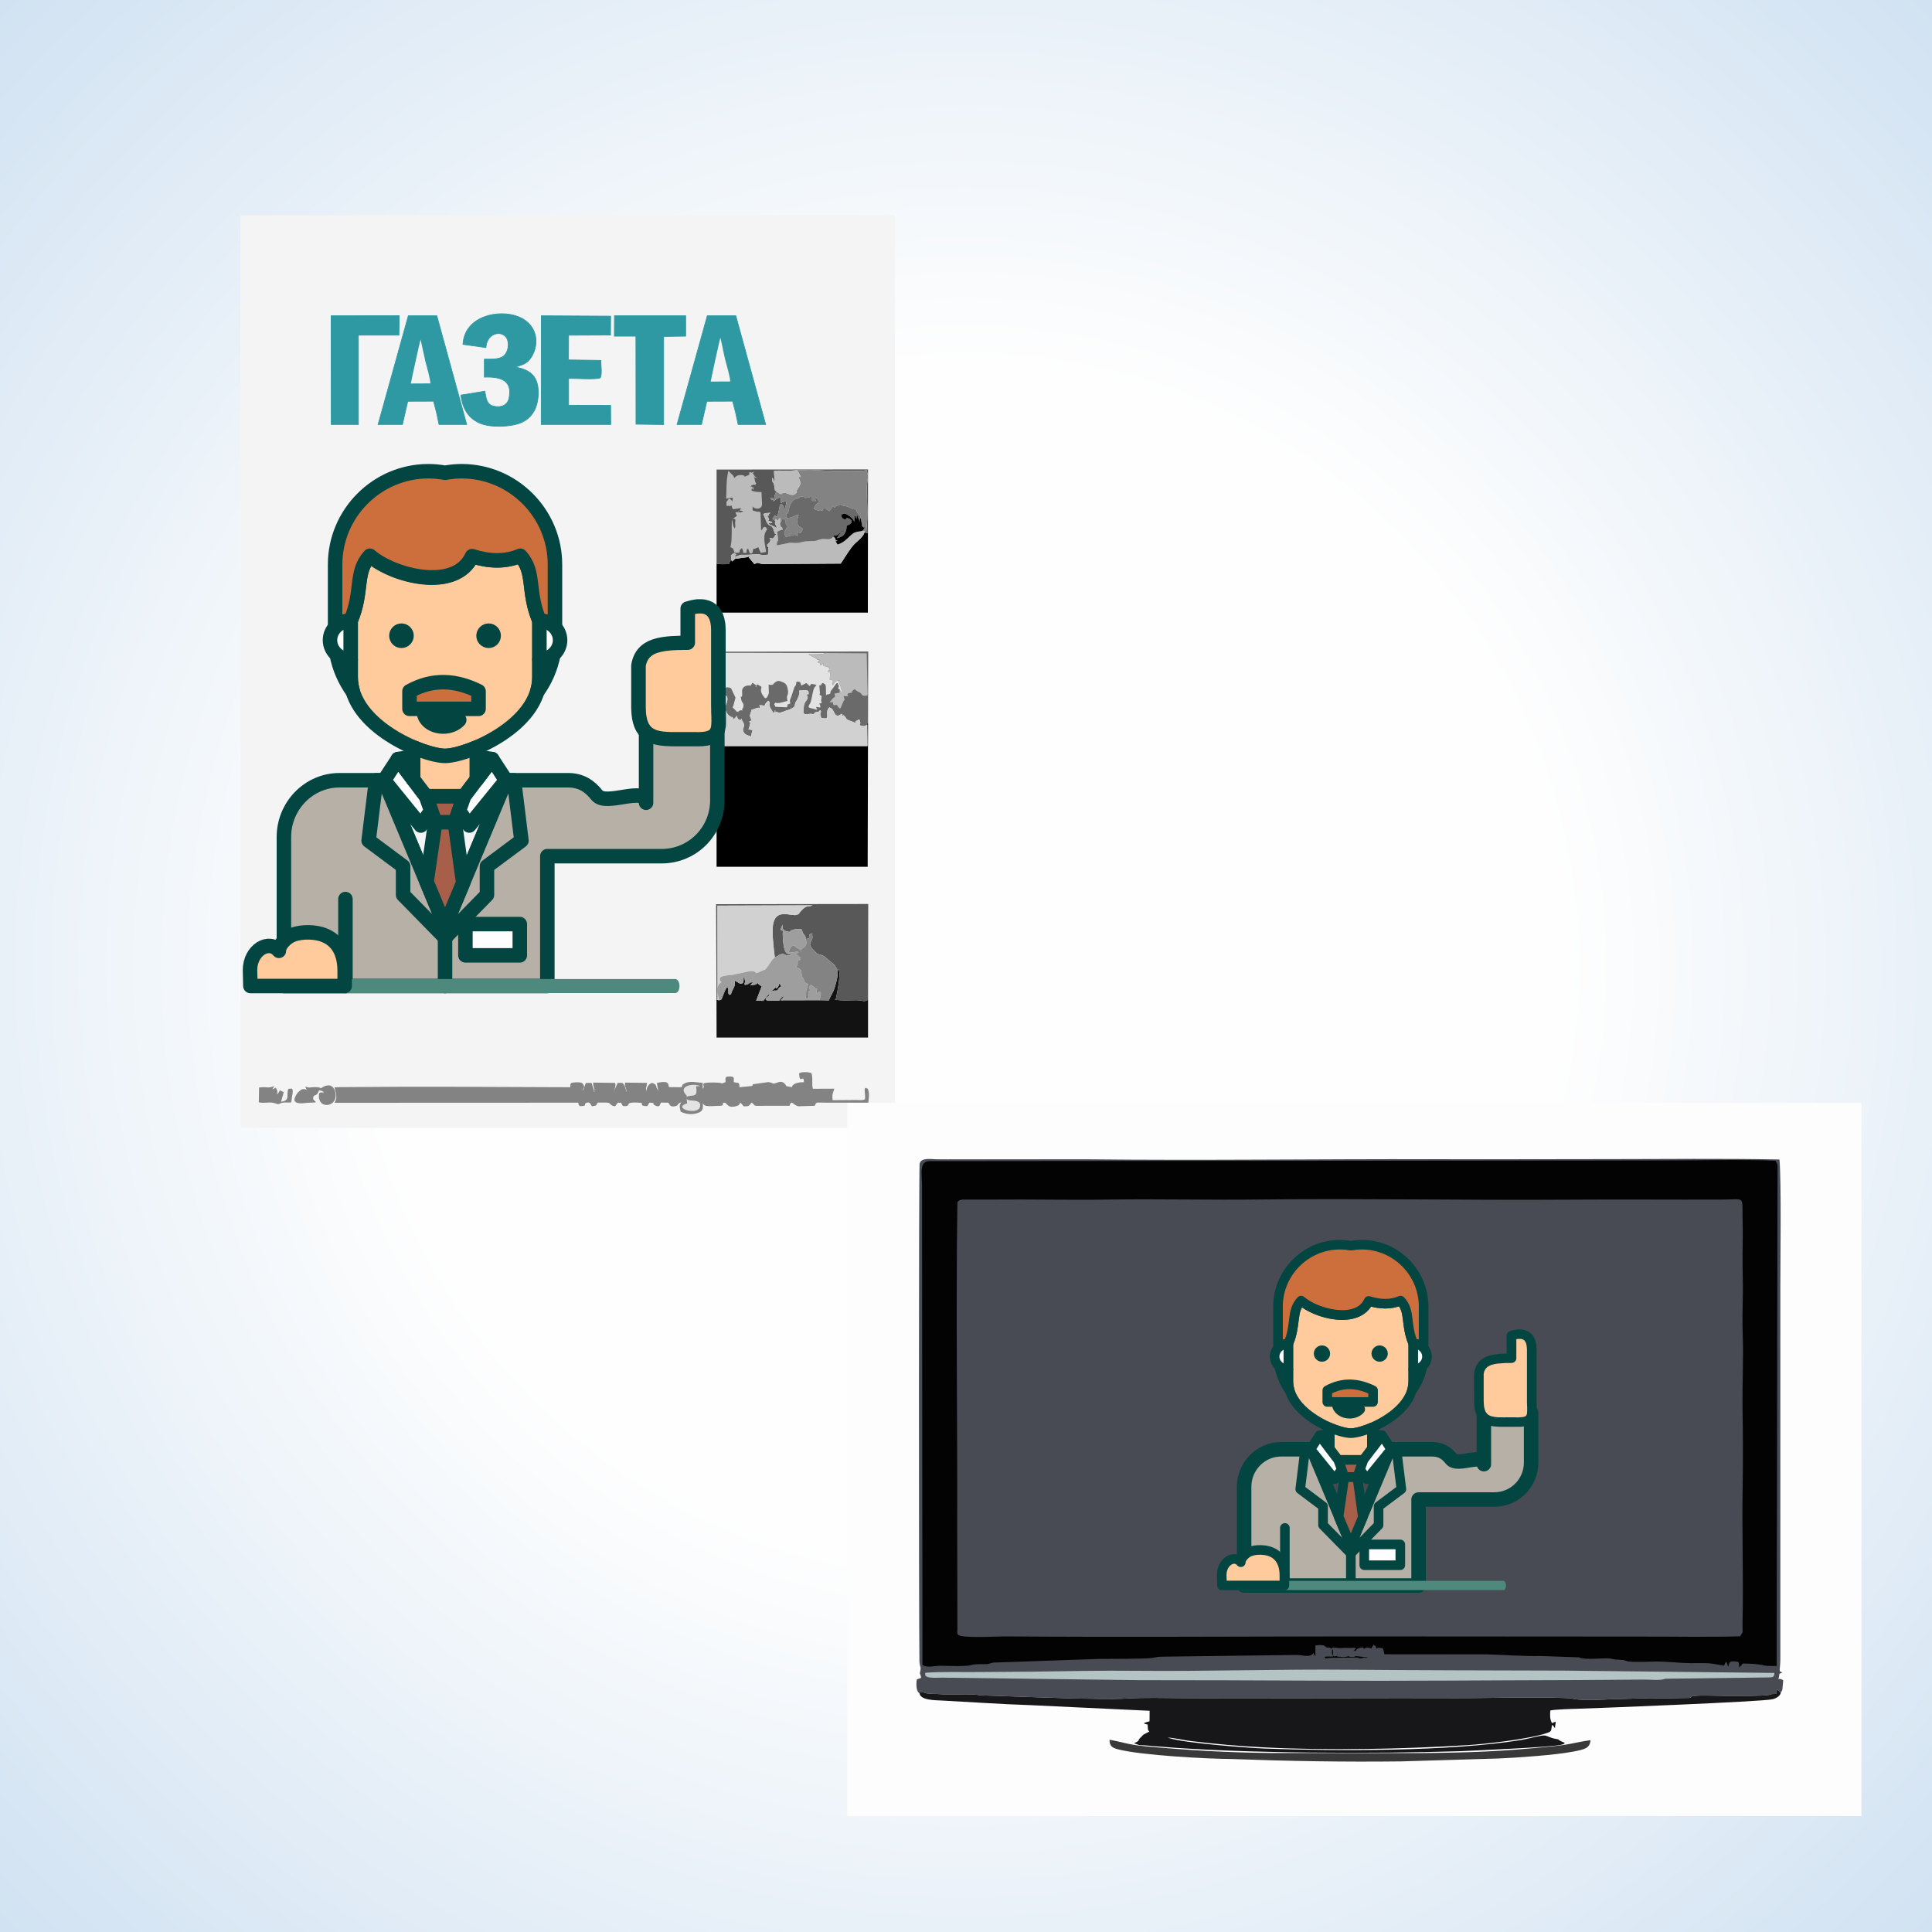 <?xml version="1.0" encoding="UTF-8"?>
<!DOCTYPE svg PUBLIC "-//W3C//DTD SVG 1.0//EN" "http://www.w3.org/TR/2001/REC-SVG-20010904/DTD/svg10.dtd">
<!-- Creator: CorelDRAW X7 -->
<svg xmlns="http://www.w3.org/2000/svg" xml:space="preserve" width="200mm" height="200mm" version="1.0" style="shape-rendering:geometricPrecision; text-rendering:geometricPrecision; image-rendering:optimizeQuality; fill-rule:evenodd; clip-rule:evenodd"
viewBox="0 0 20000 20000"
 xmlns:xlink="http://www.w3.org/1999/xlink">
 <rect x="0" y="0" width="20000" height="20000" fill="#333333" stroke="none"/>
 <defs>
  <style type="text/css">
   <![CDATA[
    .str0 {stroke:#2E99A3;stroke-width:7.62}
    .str1 {stroke:#024541;stroke-width:150;stroke-linecap:round;stroke-linejoin:round}
    .str4 {stroke:#024541;stroke-width:118.73;stroke-linecap:round;stroke-linejoin:round}
    .str3 {stroke:#024541;stroke-width:150;stroke-linecap:round;stroke-linejoin:round}
    .str2 {stroke:#024541;stroke-width:150;stroke-linecap:round;stroke-linejoin:round}
    .str7 {stroke:#024541;stroke-width:78.6;stroke-linecap:round;stroke-linejoin:round}
    .str6 {stroke:#024541;stroke-width:99.3;stroke-linecap:round;stroke-linejoin:round}
    .str5 {stroke:#024541;stroke-width:99.3;stroke-linecap:round;stroke-linejoin:round}
    .fil16 {fill:none}
    .fil15 {fill:#FEFEFE}
    .fil13 {fill:#A75F4A}
    .fil18 {fill:#CC6F3C}
    .fil12 {fill:#B7B0A7}
    .fil19 {fill:#024541}
    .fil2 {fill:black}
    .fil20 {fill:#00315E}
    .fil24 {fill:#040303}
    .fil5 {fill:#121212}
    .fil25 {fill:#171619}
    .fil6 {fill:#2E99A3}
    .fil27 {fill:#393939}
    .fil23 {fill:#484B54}
    .fil7 {fill:#585858}
    .fil4 {fill:#6A6A6A}
    .fil3 {fill:#838383}
    .fil10 {fill:#9E9E9E}
    .fil26 {fill:#B4C3C3}
    .fil11 {fill:#BBBBBB}
    .fil8 {fill:#D1D1D1}
    .fil9 {fill:#E3E3E3}
    .fil1 {fill:#F4F4F4}
    .fil22 {fill:#FDFDFD}
    .fil17 {fill:#FFCA9C}
    .fil21 {fill:#4D897C;fill-rule:nonzero}
    .fil14 {fill:#024541;fill-rule:nonzero}
    .fil0 {fill:url(#id0)}
   ]]>
  </style>
  <radialGradient id="id0" gradientUnits="userSpaceOnUse" gradientTransform="matrix(1.414 -0 -0 1.414 -4142 -4142)" cx="10000" cy="10000" r="10000" fx="10000" fy="10000">
   <stop offset="0" style="stop-opacity:1; stop-color:#FEFEFE"/>
   <stop offset="0.439" style="stop-opacity:1; stop-color:#FEFEFE"/>
   <stop offset="1" style="stop-opacity:1; stop-color:#D1E2F2"/>
  </radialGradient>
 </defs>
 <g id="Layer_x0020_1">
  <path class="fil0" d="M0 0l20000 0 0 20000 -20000 0 0 -20000z"/>
  <path class="fil1" d="M2490 11676l6774 0 0 -9449 -6774 0 0 9449z"/>
  <path class="fil2" d="M7425 7723l-7 -2 0 1252 1564 0 4 -1483c-15,0 -13,-4 -8,11l2 222 -1555 0z"/>
  <path class="fil3" d="M8273 11110c2,129 48,-2 49,93 -55,-2 -122,15 -123,51l-58 -10c-44,-83 -98,-25 -136,-27 -1,0 -28,-15 -54,-15l-156 22c-1,2 -2,4 -3,6 -1,2 -4,10 -5,12l-132 13c-2,-61 -9,-38 -59,-53 0,-45 9,-58 -42,-58 -53,0 -43,13 -43,58 -43,12 -19,17 -45,10 -14,-4 -51,-6 -82,-6 -171,-1 -68,28 -110,64l1 -60c-56,-3 -134,-24 -187,5 -43,24 -9,2 -34,40l-127 -1c-16,-24 15,-74 -127,-44l9 57c0,1 2,3 2,3 0,1 1,3 1,4 5,14 -12,27 5,13 -40,-33 -1,-57 -68,-77 -42,15 -58,57 -59,93l-3 -31c1,-25 11,-32 11,-62l-228 -3c-2,62 -2,26 10,60 12,31 -16,15 7,36 -6,-20 -12,-40 -21,-59 -21,-43 -16,-33 -72,-34 -12,28 -31,64 -34,93 1,-1 1,-4 1,-3 0,1 0,-4 1,-4l0 -8c3,-27 14,-44 6,-78l-228 -3c0,36 7,40 14,69 4,18 -21,15 2,27l-33 -93 -59 1c-8,25 -23,67 -34,84l7 -27c0,-1 26,-12 -7,-53 -14,-13 -58,-12 -78,-10 -52,3 -47,10 -49,50 -790,-3 -1581,-9 -2371,-1l-70 2 17 64c6,60 4,49 -15,96l2523 -1c9,49 1,15 17,36 96,-4 20,-19 72,-36 28,-9 33,9 44,26 1,1 5,9 7,11 71,-9 34,-12 63,-38 25,1 84,-2 102,1 34,6 23,33 76,37l20 -27c15,-13 -13,-9 39,-10 20,20 6,40 50,35 61,-6 -24,-46 145,-35 61,8 -24,31 76,36 23,-23 7,-15 26,-37 87,8 4,5 63,32 47,21 44,-15 55,-32l77 1c13,21 20,47 67,37 48,-10 12,-20 68,-42 -26,32 -18,53 -8,97 43,24 103,34 158,20 68,-17 79,-40 70,-115 9,57 96,35 178,35 59,0 8,-34 50,-32 24,2 28,62 119,36 36,-11 27,-12 43,-37 13,12 22,25 34,38 69,4 54,-12 84,-38 54,40 -18,33 169,33l221 0c26,-69 32,-7 94,5l168 -5c19,-44 12,-32 127,-32l428 0c2,-29 13,-90 2,-121 -11,-32 2,-18 -32,-33 -11,19 -6,-1 -8,23 -1,7 1,18 2,29 2,23 4,45 1,68 -19,8 -49,9 -77,6l-258 2c-2,-19 -3,-40 -1,-60l19 -59 -222 1c-15,-50 3,-112 -15,-162 -28,-12 -102,-16 -127,1z"/>
  <path class="fil4" d="M7418 7721l7 2 2 -475 41 -37c62,-37 75,20 51,72 -25,52 -4,97 29,125 40,34 25,-8 48,39l26 -29c1,-1 6,-6 8,-8 5,30 2,22 20,41 32,-1 22,6 22,-16 12,34 31,48 30,72 -1,37 -21,33 -4,71 13,31 52,36 81,47 -4,-22 -5,1 0,-25 0,-1 9,-32 12,-42l-43 -8c7,-15 13,-36 16,-52 3,-15 9,-16 -14,-30 1,0 3,0 4,1 0,3 7,-1 7,-1 22,-18 1,31 17,-25 -2,-2 -6,-5 -8,-6l-8 -30c6,-24 9,-24 20,-61 2,-1 5,-3 6,-1 1,3 52,-22 66,-18 1,0 4,1 5,2 1,0 4,1 6,2 2,-14 -1,-19 -1,-20 -2,-11 -6,-10 -6,-10 28,-2 27,2 57,4 7,-27 23,-34 36,-51 37,19 -3,47 33,89l22 37c21,-10 16,-18 16,-18 22,-5 -19,-9 3,4l40 12c1,1 4,2 5,2l60 -20c2,-1 7,-5 8,-6l29 -6c82,-39 51,-33 67,-73 12,-32 12,-12 25,-48 12,-34 21,-41 15,-80 53,4 98,-18 97,27 0,16 12,8 -20,15 1,3 10,28 10,28 2,20 -13,31 -22,46l-5 10c-1,1 -2,4 -3,5 -1,2 -2,4 -2,6 -12,26 -7,39 -9,63l-4 34c17,12 11,14 32,13l46 -5c14,2 17,2 32,6 1,-1 1,-7 2,-5 0,0 -5,-11 19,-18 32,-9 17,8 43,-21 23,29 -4,9 3,49 0,3 1,5 1,8l8 23c101,24 40,-32 69,-89 9,-18 2,-9 15,-18 51,13 43,75 79,84 31,7 7,2 24,-5l19 -10c2,-1 4,-3 7,-4 8,35 11,10 19,17 49,41 -11,28 96,67 3,1 5,2 8,3 4,1 17,7 19,8 -3,-29 -3,-14 15,-25l23 -12c17,39 11,32 5,61 38,10 46,15 78,-7 -5,-15 -7,-11 8,-11l2 -746 -1574 2 4 975z"/>
  <path class="fil2" d="M7572 5798c-27,15 -3,-5 -18,19 -3,6 -1,9 -9,23 -42,0 -97,4 -127,-7l0 509 1566 0 1 -824 -20 2 -14 -23c2,42 -59,92 -99,128 -50,45 -142,204 -149,209l-811 5c-17,-2 -17,-4 -27,-7 -42,-11 -19,-2 -57,6l-65 -78c21,2 24,2 43,1l-174 23c-25,15 -5,12 -22,19 -23,8 -7,23 -18,-5z"/>
  <path class="fil5" d="M8485 10354l-406 1c9,-10 12,-10 21,-21 15,-19 5,-1 15,-24 -25,16 -37,26 -48,49 -49,-4 -193,18 -120,-41 29,-24 6,-7 13,-20 30,-56 72,-43 72,-43 34,-4 9,-20 55,-45l-17 -30c-10,18 -7,23 -15,34 -29,40 -17,8 -20,9 -10,2 5,-6 -10,3 0,0 -12,9 -13,11 -11,9 -13,11 -23,21 -15,16 -30,32 -43,48l-45 55c-38,0 -35,-6 -73,-2 1,-2 2,-5 3,-8l54 -140 -26 -18c-1,-1 -3,-2 -4,-3l-14 -16c-1,2 -8,12 -13,15l-13 5c-1,1 -45,4 -48,4 2,-2 4,-5 6,-6 2,-2 4,-5 6,-7l20 -16c-53,2 -25,1 -52,16 -6,2 7,4 -22,8 -25,4 -7,9 -15,-3 -18,-8 5,4 2,-35 -1,-14 -5,-31 -14,-44 -4,45 11,70 -35,73l-57 -33c2,53 3,48 -17,87 -35,70 -6,45 -41,61 -14,-31 -7,-7 -8,-35l-1 -36c-29,-11 -11,-13 -28,15 -5,9 -15,33 -19,43 -30,78 -18,57 -47,69l-17 -3 -11 -3 1 392 1568 0 0 -391c-46,24 -49,9 -95,5 -35,-4 -185,8 -256,-8 28,7 10,15 22,-26 8,-30 42,-216 31,-259 -13,-49 -6,-35 -17,-16 5,65 -14,120 -29,173 -14,52 -48,95 -61,137l-96 -2z"/>
  <path class="fil6 str0" d="M3914 4394l252 0 55 -240 267 -1 31 118c9,41 17,84 26,123l286 0 -309 -1125 -295 0 -313 1125z"/>
  <path class="fil7" d="M7417 10349l11 3 -1 -977 986 -3c-57,24 -58,-12 -127,65 -26,29 1,16 -37,33 -53,20 -207,-68 -243,84 -20,84 4,273 15,359l40 -25c67,-35 54,18 130,-2 -35,-19 -56,6 -76,-84 -7,-31 -16,-128 -10,-166l-24 -9c6,-22 12,-41 20,-56 -7,51 13,69 71,76 45,-20 -33,25 10,-9 38,-29 114,-18 115,-18 15,23 1,17 20,47 16,25 22,15 24,53 7,-2 23,0 34,-8 2,-33 0,-43 34,-51 -5,52 17,19 -15,89 -17,39 -10,44 51,110 15,16 24,15 47,23 45,13 49,22 83,54 8,7 13,11 19,15l36 29c30,34 24,33 41,65 11,-19 4,-33 17,16 11,43 -23,229 -31,259 -12,41 6,33 -22,26 71,16 221,4 256,8 46,4 49,19 95,-5l2 -992 -1575 2 4 989z"/>
  <path class="fil7" d="M7418 5833c30,11 85,7 127,7 8,-14 6,-17 9,-23 15,-24 -9,-4 18,-19l-5 -51c49,-23 -4,-29 54,-11l-18 29c122,-35 -5,-16 162,-23 30,-2 64,-7 92,-3 52,7 -7,13 93,3 3,-12 4,-20 5,-44 1,-73 -3,-2 -15,-59 17,-11 40,-38 35,-55l-11 -17c36,5 28,14 44,0l27 -38c-24,-19 -5,21 -27,-45l-5 -14c-23,-46 -49,-8 -77,-91l-25 -57c28,-16 36,-9 77,-13 -30,16 -19,18 -21,24 -3,15 24,-3 -13,6l18 40c0,0 -3,1 -4,2l-9 4c2,2 5,1 6,4l41 18c-9,4 -7,7 -19,9 -31,5 -7,-13 -22,3 18,17 11,10 34,20 10,5 15,6 23,11l33 17c-6,-12 -24,-51 -24,-53 0,-1 10,-15 6,-20l-25 -19c-1,-3 -4,-1 -7,-1l26 -40c25,17 -12,15 27,13l19 -83c8,-44 1,-34 20,-46 36,18 12,25 29,62 58,-131 -8,-79 -37,-73 4,-24 7,-35 -3,-57 -39,5 -59,39 -62,35 -2,-2 -6,4 -9,5 5,-52 -12,19 -27,-33 18,-9 -13,-12 38,7 -2,-43 11,-42 20,-80 -17,-11 -11,14 -21,-54 -8,-60 -26,-14 -19,-87 18,31 14,43 15,45 1,-2 2,-4 3,-6l5 -13c3,-22 -9,-43 -5,-97 75,-3 162,7 235,-6 68,5 107,-6 177,0 84,7 513,20 545,0 27,93 5,91 3,172 -3,179 16,247 -6,469l-3 13 20 -2 1 -659 -1568 2 0 972z"/>
  <path class="fil6 str0" d="M5603 4394l719 0 -1 -197 -435 -2 0 -277c70,-4 287,15 329,-8 18,-38 6,-129 4,-179l-334 -5 1 -256 434 -2 1 -195 -717 -4 -1 1125z"/>
  <path class="fil6 str0" d="M4793 3565l237 33c13,-173 192,-181 224,-79 22,68 -7,141 -42,168 -48,36 -128,30 -198,31l0 186c167,-6 296,31 255,221 -14,65 -79,100 -159,80 -70,-17 -77,-74 -91,-155l-248 40c18,151 86,243 197,291 112,48 318,39 425,-5 114,-48 179,-155 179,-312 1,-166 -83,-237 -235,-263 28,-17 98,-20 146,-80 102,-128 101,-354 -116,-442 -204,-82 -560,-7 -574,286z"/>
  <path class="fil8" d="M7425 7723l1555 0 -2 -222c-32,22 -40,17 -78,7 6,-29 12,-22 -5,-61l-23 12c-18,11 -18,-4 -15,25 -2,-1 -15,-7 -19,-8 -3,-1 -5,-2 -8,-3 -107,-39 -47,-26 -96,-67 -8,-7 -11,18 -19,-17 -3,1 -5,3 -7,4l-19 10c-17,7 7,12 -24,5 -36,-9 -28,-71 -79,-84 -13,9 -6,0 -15,18 -29,57 32,113 -69,89l-8 -23c0,-3 -1,-5 -1,-8 -7,-40 20,-20 -3,-49 -26,29 -11,12 -43,21 -24,7 -19,18 -19,18 -1,-2 -1,4 -2,5 -15,-4 -18,-4 -32,-6l-46 5c-21,1 -15,-1 -32,-13l4 -34c2,-24 -3,-37 9,-63 0,-2 1,-4 2,-6 1,-1 2,-4 3,-5l5 -10c9,-15 24,-26 22,-46 0,0 -9,-25 -10,-28 32,-7 20,1 20,-15 1,-45 -44,-23 -97,-27 6,39 -3,46 -15,80 -13,36 -13,16 -25,48 -16,40 15,34 -67,73l-29 6c-1,1 -6,5 -8,6l-60 20c-1,0 -4,-1 -5,-2l-40 -12c-22,-13 19,-9 -3,-4 0,0 5,8 -16,18l-22 -37c-36,-42 4,-70 -33,-89 -13,17 -29,24 -36,51 -30,-2 -29,-6 -57,-4 0,0 4,-1 6,10 0,1 3,6 1,20 -2,-1 -5,-2 -6,-2 -1,-1 -4,-2 -5,-2 -14,-4 -65,21 -66,18 -1,-2 -4,0 -6,1 -11,37 -14,37 -20,61l8 30c2,1 6,4 8,6 -16,56 5,7 -17,25 0,0 -7,4 -7,1 -1,-1 -3,-1 -4,-1 23,14 17,15 14,30 -3,16 -9,37 -16,52l43 8c-3,10 -12,41 -12,42 -5,26 -4,3 0,25 -29,-11 -68,-16 -81,-47 -17,-38 3,-34 4,-71 1,-24 -18,-38 -30,-72 0,22 10,15 -22,16 -18,-19 -15,-11 -20,-41 -2,2 -7,7 -8,8l-26 29c-23,-47 -8,-5 -48,-39 -33,-28 -54,-73 -29,-125 24,-52 11,-109 -51,-72l-41 37 -2 475z"/>
  <path class="fil9" d="M8694 7138c12,47 10,19 17,31l2 -27c0,-1 -2,-3 -2,-4 0,-1 -3,-5 -4,-7 -13,-34 11,4 -22,-65 -14,-30 -6,4 -2,-13l5 -9c-33,1 -50,15 -66,52 -8,-45 -9,0 -8,-16 0,-22 7,21 9,-37 -3,-1 -18,-5 -20,-5 -25,-5 -6,-1 -13,-2 1,-99 14,-63 -18,-84 11,-34 12,1 11,-27 -1,-21 6,-10 -17,-21 -36,-17 -42,10 -45,-40 -2,2 -4,2 -5,6l-20 19c-21,-42 9,-11 -33,-33 7,-17 -4,1 8,-11l11 -10c1,-1 4,-3 6,-5 -53,0 -22,-1 -34,-9 -2,-1 -3,-3 -5,-4l-80 -43c55,0 138,3 181,-14l-1124 -2 1 414c13,-34 31,-41 60,-52l42 -5c21,3 36,-1 47,26 1,2 3,8 4,10l34 71 -23 86c-19,33 10,-6 -9,13l32 32c20,15 -6,14 33,14 -1,1 -24,19 -3,-2 4,-3 -3,-1 10,-7 18,-8 2,-3 17,-5 29,-2 11,3 10,5 8,-53 6,-9 11,-31 1,-2 2,-4 2,-6 1,-3 1,-5 2,-7 5,-40 -14,-33 -22,-69 -16,-76 5,2 9,-52l-1 -47c5,-34 39,-51 71,-50l9 2c25,-5 10,-16 29,-29 66,43 34,36 29,43 15,-29 -2,-9 21,-27l42 25c-1,8 -6,28 -6,36 1,24 14,47 29,65 20,26 12,14 28,15 8,-10 27,-42 25,-59l-2 -80c64,13 36,-15 90,-36 20,-8 52,9 71,18 16,8 29,30 32,44 2,10 15,52 3,81 -12,28 -6,31 -1,62l-82 21c-3,0 -16,0 -18,1 -35,1 -12,-17 -38,11l14 28 118 5c22,-53 -16,-15 36,-40 -10,-28 -4,-40 6,-60l36 -109c0,-1 16,-22 16,-23l5 -34c38,6 38,-8 49,41l36 -17c2,-1 8,-6 9,-6 1,-1 6,-2 10,-1l34 30c20,-39 16,-18 68,-15 -10,24 -9,13 -20,30 -17,27 -27,113 -38,148 -9,25 -23,36 -23,50 4,17 32,13 89,32l-11 -31c19,3 53,18 44,-11l-12 -24c34,1 25,-9 20,-28l6 -48c-35,-21 -18,-11 -18,-36l-7 -74c55,-10 -8,0 38,-26 29,15 30,23 31,55l1 74c24,-23 2,-5 24,-11l19 -8c10,-12 -4,6 4,-23l50 -68c17,-23 -1,-11 23,-17 16,36 15,24 5,57 8,5 3,5 18,9z"/>
  <path class="fil8" d="M7428 10352l17 3c-1,-16 -52,-152 24,-186 -64,-70 59,-71 113,-77l183 -39c83,-7 29,47 119,-2 22,-12 25,-5 42,-17l32 -44c21,-30 35,-59 63,-77 -11,-86 -35,-275 -15,-359 36,-152 190,-64 243,-84 38,-17 11,-4 37,-33 69,-77 70,-41 127,-65l-986 3 1 977z"/>
  <path class="fil6 str0" d="M6360 3480l223 0 1 911 286 4 0 -912 228 -3 0 -211 -737 0 -1 211z"/>
  <path class="fil6 str0" d="M3429 4394l281 0 0 -925 420 0 3 -201 -705 1 1 1125z"/>
  <path class="fil3" d="M8036 5084c-9,38 -22,37 -20,80 -51,-19 -20,-16 -38,-7 15,52 32,-19 27,33 3,-1 7,-7 9,-5 3,4 23,-30 62,-35 10,22 7,33 3,57 29,-6 95,-58 37,73 -17,-37 7,-44 -29,-62 -19,12 -12,2 -20,46l-19 83c-39,2 -2,4 -27,-13l-26 40c3,0 6,-2 7,1l25 19 3 -25c28,44 12,16 46,-8 3,32 10,32 -2,58 1,-1 3,-5 3,-4l11 -20c21,-33 -9,-12 33,-27l7 17c18,60 -10,14 22,62 1,1 3,4 4,6l-14 18c-23,35 -27,51 -5,87l82 -20c1,-1 11,-3 13,-3l25 17 -5 -48c15,6 29,33 49,-1 42,-72 -87,-5 -31,-174 -37,5 -45,15 -73,27l-42 7c-29,-13 2,12 -15,-12 5,-83 1,-11 21,-45 6,-11 10,-102 62,-133 8,-5 29,-8 45,-15 32,-15 3,-21 46,-16 26,4 7,17 51,9 46,-8 -1,-9 44,-17 -8,29 -13,27 2,51 68,3 20,3 34,-36 45,28 7,10 39,49 -37,22 -40,24 -58,69 2,1 6,0 7,3 0,1 47,23 68,17 36,-9 5,-2 20,-12 14,-9 -19,-8 19,-11 40,-3 -20,-7 39,22 1,0 3,1 4,1l5 4c2,-2 4,-8 5,-6l29 -40c42,15 13,7 35,-4 14,-7 6,-2 20,-8 57,-21 3,-5 56,2 36,4 61,17 97,34 2,1 -1,-11 19,0 39,20 -1,7 43,57 28,32 17,17 22,41 1,14 10,59 11,66 4,22 -11,3 10,21 19,16 9,5 11,5l10 2c-9,12 -15,24 -29,34l26 2 14 23 3 -13c22,-222 3,-290 6,-469 2,-81 24,-79 -3,-172 -32,20 -461,7 -545,0 -70,-6 -109,5 -177,0 18,30 1,-3 16,19l25 52 -26 0c10,27 25,44 20,73 -6,28 -27,47 -34,62 -13,27 17,11 -19,42 -46,29 -80,-20 -122,-12 -23,5 -11,31 -61,-9 -7,-5 6,14 -12,-9z"/>
  <path class="fil10" d="M8021 9913c-28,18 -42,47 -63,77l-32 44c-17,12 -20,5 -42,17 -90,49 -36,-5 -119,2l-183 39c-54,6 -177,7 -113,77 -76,34 -25,170 -24,186 29,-12 17,9 47,-69 4,-10 14,-34 19,-43 17,-28 -1,-26 28,-15l1 36c1,28 -6,4 8,35 35,-16 6,9 41,-61 20,-39 19,-34 17,-87l57 33c46,-3 31,-28 35,-73 9,13 13,30 14,44 3,39 -20,27 -2,35 8,12 -10,7 15,3 29,-4 16,-6 22,-8 27,-15 -1,-14 52,-16l-20 16c-2,2 -4,5 -6,7 -2,1 -4,4 -6,6 3,0 47,-3 48,-4l13 -5c5,-3 12,-13 13,-15l14 16c1,1 3,2 4,3l26 18 -54 140c-1,3 -2,6 -3,8 38,-4 35,2 73,2l45 -55c13,-16 28,-32 43,-48 10,-10 12,-12 23,-21 1,-2 13,-11 13,-11 15,-9 0,-1 10,-3 3,-1 -9,31 20,-9 8,-11 5,-16 15,-34l17 30c-46,25 -21,41 -55,45 0,0 -42,-13 -72,43 -7,13 16,-4 -13,20 -73,59 71,37 120,41 11,-23 23,-33 48,-49 -10,23 0,5 -15,24 -9,11 -12,11 -21,21l406 -1c11,-60 21,-78 2,-86 -20,-7 12,-12 -27,14 -3,1 -6,4 -9,5 2,-36 6,-34 8,-59 1,1 1,2 1,3 -1,0 -1,2 -1,2 -24,11 -21,-14 -34,-17l-27 -18c0,-13 -7,-2 2,-12 -10,15 -33,33 -22,52l20 20c-35,-1 -18,0 -26,7 -10,9 -4,0 -3,22 3,82 13,34 -28,51 6,-141 11,-72 25,-152 -55,-15 -29,-33 -60,-73l-13 -49c-7,-32 10,-10 -16,-35 -15,-13 -24,-12 -40,-19 49,-35 -10,-61 51,-76l-12 -12c-19,-21 -1,5 -6,-7l25 2c-18,-5 -14,-9 -24,-15l-36 -28c70,-25 22,-16 38,-10 -3,-1 -13,-9 -17,-17 -25,11 -63,15 -93,7l23 -51c18,-16 40,-19 40,-13l6 9c3,3 4,6 20,15 46,26 22,5 47,42 -26,-27 -10,-18 5,-36l20 -14c35,-24 23,-64 17,-86 -2,-38 -8,-28 -24,-53 -19,-30 -5,-24 -20,-47 -1,0 -77,-11 -115,18 -43,34 35,-11 -10,9 -58,-7 -78,-25 -71,-76 -8,15 -14,34 -20,56l24 9c-6,38 3,135 10,166 20,90 41,65 76,84 -76,20 -63,-33 -130,2l-40 25z"/>
  <path class="fil11" d="M7572 5798c11,28 -5,13 18,5 17,-7 -3,-4 22,-19l174 -23c-19,1 -22,1 -43,-1l65 78c38,-8 15,-17 57,-6 10,3 10,5 27,7l811 -5c7,-5 99,-164 149,-209 40,-36 101,-86 99,-128l-26 -2c-14,7 -46,5 -75,17 -55,22 -89,99 -179,124 -15,-19 -8,-16 -21,-31l23 -9c-34,-6 -15,9 -25,-18 -15,-25 16,-1 -28,-18 -27,42 -77,8 -134,25 -38,11 -18,13 -68,16 -26,2 -58,1 -84,4 -27,3 -47,13 -77,16 -29,2 -54,-3 -85,-1l-127 25c-1,-2 -4,1 -6,1l5 -33c13,-37 8,19 10,-34 1,-8 -9,-68 -9,-72 17,-14 40,-22 59,-25 -12,-46 -15,-1 -30,-63 12,-26 5,-26 2,-58 -34,24 -18,52 -46,8l-3 25c4,5 -6,19 -6,20 0,2 18,41 24,53l-33 -17c-8,-5 -13,-6 -23,-11 -23,-10 -16,-3 -34,-20 15,-16 -9,2 22,-3 12,-2 10,-5 19,-9l-41 -18c-1,-3 -4,-2 -6,-4l9 -4c1,-1 4,-2 4,-2l-18 -40c37,-9 10,9 13,-6 2,-6 -9,-8 21,-24 -41,4 -49,-3 -77,13l25 57c28,83 54,45 77,91l5 14c22,66 3,26 27,45l-27 38c-16,14 -8,5 -44,0l11 17c5,17 -18,44 -35,55 12,57 16,-14 15,59 -1,24 -2,32 -5,44 -100,10 -41,4 -93,-3 -28,-4 -62,1 -92,3 -167,7 -40,-12 -162,23l18 -29c-58,-18 -5,-12 -54,11l5 51z"/>
  <path class="fil11" d="M7517 5162l69 -11 -5 44c-6,-14 -4,-12 -12,-19 -14,-14 -3,-8 -24,-14l-18 25c-11,14 -5,1 -7,18 -1,8 0,22 2,33 59,-10 12,24 48,-9l8 20c4,12 -1,6 9,23l85 -12c-11,28 -36,52 -31,26 9,20 1,-5 40,2 2,0 5,1 7,2 2,0 5,1 7,2l-13 7c-41,12 6,3 -21,5 -7,0 -39,-2 -48,-3 10,33 5,21 19,35l-15 12c-19,11 4,8 -30,13 41,27 22,12 23,57 1,18 6,37 -6,51 -21,-27 -12,-59 -28,-90 -4,65 5,224 -15,286 9,3 20,6 27,15 2,2 3,4 4,6l12 37 48 -2c2,0 2,-6 2,-5 4,12 -7,-25 27,-41l10 24c8,25 -8,5 6,25 63,1 11,-10 43,-45 21,17 4,37 34,53 24,-13 7,3 18,-21 2,-2 2,-19 5,-28 38,-6 16,-4 53,-18l25 59 55 -11c-6,-68 -39,-155 2,-219 25,-38 19,2 3,-23 -28,-45 20,15 -17,-18 -49,23 2,5 -39,37l-6 -187c-40,-14 -10,-2 -38,-6l-44 -13 0 -42c22,33 91,35 98,-18l-6 -130c-20,0 -41,-2 -62,-4l-42 -10c11,-82 6,34 24,-33 -1,-1 -8,-1 -10,-2 -55,-34 -2,14 -18,-17l26 -11c1,0 4,-1 5,-1 0,0 3,1 3,1 2,0 5,4 7,6 24,-38 8,-8 2,-38l-8 -34c-12,-29 -6,-15 -14,-16l43 18c-21,-23 -22,-13 -34,-35 -23,-40 -19,-6 5,-36 -39,13 -16,12 -53,6 -7,34 15,19 -23,36 -52,23 -3,2 -47,-5 -34,-6 -66,3 -83,29 -11,-13 -12,-30 -30,-39l-34 -36c-25,112 -17,184 -23,289z"/>
  <path class="fil4" d="M8074 5419c15,62 18,17 30,63 -19,3 -42,11 -59,25 0,4 10,64 9,72 -2,53 3,-3 -10,34l-5 33c2,0 5,-3 6,-1l127 -25c31,-2 56,3 85,1 30,-3 50,-13 77,-16 26,-3 58,-2 84,-4 50,-3 30,-5 68,-16 57,-17 107,17 134,-25 44,17 13,-7 28,18 -5,-13 -2,-6 -9,-16l-12 -16c48,-12 17,13 56,-21 24,-22 36,-18 52,-35 -23,5 -23,9 -37,30l-30 42c-1,-2 -4,6 -5,9 79,-14 100,-62 102,-130 80,-24 48,-67 23,-74 -53,-15 -11,20 -48,8 -22,-6 -27,-21 -33,-41 16,-12 -12,-4 27,-15 32,-9 103,55 107,78 0,1 -1,9 -1,12 7,-17 6,-65 5,-71 24,16 2,-1 15,19 21,32 -12,-9 9,16 -1,-8 -6,-26 5,-43 7,28 27,62 28,77 -3,-65 -10,-19 10,-40 -5,-24 6,-9 -22,-41 -44,-50 -4,-37 -43,-57 -20,-11 -17,1 -19,0 -36,-17 -61,-30 -97,-34 -53,-7 1,-23 -56,-2 -14,6 -6,1 -20,8 -22,11 7,19 -35,4l-29 40c-1,-2 -3,4 -5,6l-5 -4c-1,0 -3,-1 -4,-1 -59,-29 1,-25 -39,-22 -38,3 -5,2 -19,11 -15,10 16,3 -20,12 -21,6 -68,-16 -68,-17 -1,-3 -5,-2 -7,-3 18,-45 21,-47 58,-69 -32,-39 6,-21 -39,-49 -14,39 34,39 -34,36 -15,-24 -10,-22 -2,-51 -45,8 2,9 -44,17 -44,8 -25,-5 -51,-9 -43,-5 -14,1 -46,16 -16,7 -37,10 -45,15 -52,31 -56,122 -62,133 -20,34 -16,-38 -21,45 17,24 -14,-1 15,12l42 -7c28,-12 36,-22 73,-27 -56,169 73,102 31,174 -20,34 -34,7 -49,1l5 48 -25 -17c-2,0 -12,2 -13,3l-82 20c-22,-36 -18,-52 5,-87l14 -18c-1,-2 -3,-5 -4,-6 -32,-48 -4,-2 -22,-62l-7 -17c-42,15 -12,-6 -33,27l-11 20c0,-1 -2,3 -3,4z"/>
  <path class="fil11" d="M8694 7138c-10,44 22,26 -56,42 15,48 5,21 -29,64l-13 17c-1,2 -9,10 -10,12 73,-20 4,44 76,23l14 21c17,18 -1,5 21,17 1,0 3,-4 4,-3l32 -74c6,-22 21,14 -1,-51l50 2c-29,-35 17,-35 44,-36 -6,-5 -22,-2 7,-27 40,-36 -32,23 16,-10 25,16 -20,-15 11,10l18 13c10,6 9,3 17,7 29,17 15,16 32,31 14,12 30,8 55,1l-10 -434 -422 -3c-43,17 -126,14 -181,14l80 43c2,1 3,3 5,4 12,8 -19,9 34,9 -2,2 -5,4 -6,5l-11 10c-12,12 -1,-6 -8,11 42,22 12,-9 33,33l20 -19c1,-4 3,-4 5,-6 3,50 9,23 45,40 23,11 16,0 17,21 1,28 0,-7 -11,27 32,21 19,-15 18,84 7,1 -12,-3 13,2 2,0 17,4 20,5 -2,58 -9,15 -9,37 -1,16 0,-29 8,16 16,-37 33,-51 66,-52l-5 9c-4,17 -12,-17 2,13 33,69 9,31 22,65 1,2 4,6 4,7 0,1 2,3 2,4l-2 27c-7,-12 -5,16 -17,-31z"/>
  <path class="fil3" d="M8341 9720c6,22 18,62 -17,86l-20 14c-15,18 -31,9 -5,36 -25,-37 -1,-16 -47,-42 -16,-9 -17,-12 -20,-15l-6 -9c0,-6 -22,-3 -40,13l-23 51c30,8 68,4 93,-7 4,8 14,16 17,17 -16,-6 32,-15 -38,10l36 28c10,6 6,10 24,15l-25 -2c5,12 -13,-14 6,7l12 12c-61,15 -2,41 -51,76 16,7 25,6 40,19 26,25 9,3 16,35l13 49c31,40 5,58 60,73 -14,80 -19,11 -25,152 41,-17 31,31 28,-51 -1,-22 -7,-13 3,-22 8,-7 -9,-8 26,-7l-20 -20c-11,-19 12,-37 22,-52 -9,10 -2,-1 -2,12l27 18c13,3 10,28 34,17 0,0 0,-2 1,-2 0,-1 0,-2 -1,-3 -2,25 -6,23 -8,59 3,-1 6,-4 9,-5 39,-26 7,-21 27,-14 19,8 9,26 -2,86l96 2c13,-42 47,-85 61,-137 15,-53 34,-108 29,-173 -17,-32 -11,-31 -41,-65l-36 -29c-6,-4 -11,-8 -19,-15 -34,-32 -38,-41 -83,-54 -23,-8 -32,-7 -47,-23 -61,-66 -68,-71 -51,-110 32,-70 10,-37 15,-89 -34,8 -32,18 -34,51 -11,8 -27,6 -34,8z"/>
  <path class="fil1" d="M4715 2989l325 0 0 -427 -325 -1 0 428z"/>
  <path class="fil1" d="M6010 2990l320 0 1 -225 -320 1 -1 224z"/>
  <path class="fil1" d="M3420 2989l321 0 1 -219 -322 -4 0 223z"/>
  <path class="fil11" d="M8036 5084c18,23 5,4 12,9 50,40 38,14 61,9 42,-8 76,41 122,12 36,-31 6,-15 19,-42 7,-15 28,-34 34,-62 5,-29 -10,-46 -20,-73l26 0 -25 -52c-15,-22 2,11 -16,-19 -73,13 -160,3 -235,6 -4,54 8,75 5,97l-5 13c-1,2 -2,4 -3,6 -1,-2 3,-14 -15,-45 -7,73 11,27 19,87 10,68 4,43 21,54z"/>
  <path class="fil3" d="M3159 11249l17 33c-11,-5 -25,-10 -42,-7 -25,6 -9,2 -24,12l-20 16c-15,15 -19,23 -28,40 -23,44 -21,69 33,77 20,3 41,2 61,-1 44,-7 67,-2 114,-7 -12,-25 -31,-20 -28,-49 6,-43 35,0 61,-76 20,4 31,4 46,16 -22,31 23,-1 -14,6 -16,3 -35,-12 -34,43 5,134 192,104 173,-30 -11,-76 -60,-111 -135,-67 -51,29 21,-3 -87,-1 -63,2 -34,11 -93,-5z"/>
  <path class="fil1" d="M4253 3970l202 -1c1,-40 -38,-176 -51,-226 -8,-29 -47,-220 -51,-228 -4,9 -100,445 -100,455z"/>
  <path class="fil3" d="M2679 11411c62,14 111,-8 163,9 58,20 36,5 83,-5 27,-5 55,1 90,-3 3,-26 5,-41 9,-67 5,-30 12,-51 0,-75l-34 0c-15,19 -5,-1 -11,25 -12,51 22,97 -69,110l27 -99 -40 -19 -9 17c-1,2 -5,9 -7,10l-10 10c0,1 -2,2 -3,2l-5 3c8,-18 10,-15 8,-32 0,-2 -1,-5 -1,-6 -1,-2 -2,-4 -2,-6l-13 -25c-20,12 -27,10 -46,23 2,-2 9,-5 10,-7l9 -13c2,-3 3,-6 5,-9 1,-3 3,-6 5,-10 -85,28 -53,1 -156,14l-3 153z"/>
  <path class="fil2" d="M8648 5578c10,27 -9,12 25,18l-23 9c13,15 6,12 21,31 90,-25 124,-102 179,-124 29,-12 61,-10 75,-17 14,-10 20,-22 29,-34l-10 -2c-2,0 8,11 -11,-5 -21,-18 -6,1 -10,-21 -1,-7 -10,-52 -11,-66 -20,21 -13,-25 -10,40 -1,-15 -21,-49 -28,-77 -11,17 -6,35 -5,43 -21,-25 12,16 -9,-16 -13,-20 9,-3 -15,-19 1,6 2,54 -5,71 0,-3 1,-11 1,-12 -4,-23 -75,-87 -107,-78 -39,11 -11,3 -27,15 6,20 11,35 33,41 37,12 -5,-23 48,-8 25,7 57,50 -23,74 -2,68 -23,116 -102,130 1,-3 4,-11 5,-9l30 -42c14,-21 14,-25 37,-30 -16,17 -28,13 -52,35 -39,34 -8,9 -56,21l12 16c7,10 4,3 9,16z"/>
  <path class="fil9" d="M7112 11346c-1,2 -4,2 -5,6l6 70c-163,50 119,132 135,30 12,-73 -97,-54 -116,-63 -31,-15 -15,3 -27,-35 74,-27 119,18 101,-110l43 0c-62,-34 -230,-6 -152,85l15 17z"/>
  <path class="fil12 str1" d="M7426 7507l0 777c0,323 -259,579 -575,579l-1185 0 0 1344 0 0 -2727 0 0 -1543c0,-323 259,-587 575,-587l462 0 631 1510 631 -1510 337 0 305 0c138,0 227,63 300,155 95,119 508,-104 508,78l0 -803 738 0z"/>
  <path class="fil12 str2" d="M4607 9707l-434 -443 0 -296 -357 -266 77 -624 83 0 631 1509 631 -1509 83 0 77 624 -357 266 0 296 -434 443z"/>
  <path class="fil13 str2" d="M4795 9138l-188 449 -191 -458 90 -618 101 0 101 0 87 627z"/>
  <g>
   <path class="fil13" d="M4805 8242l-396 0 97 269 101 0 101 0 97 -269z"/>
   <path id="1" class="fil14" d="M4409 8167l396 0 0 149 -396 0 -71 -49 71 -100zm0 149c-42,0 -75,-33 -75,-74 0,-41 33,-75 75,-75l0 149zm26 220l-97 -269 142 -50 97 269 -71 99 -71 -49zm142 -50c14,38 -7,81 -46,95 -39,13 -82,-7 -96,-45l142 -50zm30 99l-101 0 0 -149 101 0 0 0 0 149zm0 -149c42,0 75,34 75,75 0,41 -33,74 -75,74l0 -149zm101 149l-101 0 0 -149 101 0 71 100 -71 49zm0 -149c42,0 75,34 75,75 0,41 -33,74 -75,74l0 -149zm168 -169l-97 269 -141 -50 96 -269 71 -50 71 100zm-142 -50c14,-39 57,-59 96,-45 39,14 60,56 46,95l-142 -50z"/>
  </g>
  <path class="fil15 str2" d="M3976 8078l380 468 107 -153 -54 -151 -290 -383 -143 219z"/>
  <path class="fil16 str3" d="M3576 9307l0 900"/>
  <path class="fil16 str2" d="M4607 9587l0 620"/>
  <path class="fil17 str3" d="M4607 7825c217,1 977,-306 977,-816l0 -584c-130,-306 -40,-501 -198,-672 -156,66 -323,60 -499,4 -171,374 -815,211 -1058,-4 -159,171 -69,366 -199,672l0 584c0,510 760,817 977,816z"/>
  <path class="fil17 str3" d="M4805 8242l132 -174 0 -332c-137,58 -261,89 -330,89 -69,0 -193,-31 -330,-89l0 332 132 174 396 0z"/>
  <path class="fil15 str2" d="M5238 8078l-380 468 -107 -153 54 -151 290 -383 143 219z"/>
  <path class="fil18 str3" d="M4607 4894c-56,-10 -113,-16 -172,-16l0 0c-531,0 -966,435 -966,966l0 650c39,-42 97,-69 161,-69 130,-306 40,-501 199,-672 237,206 887,378 1058,4 176,56 343,62 499,-4 158,171 68,366 198,672 64,0 122,27 161,69l0 -650c0,-531 -434,-966 -966,-966l0 0c-58,0 -116,6 -172,16zm-1121 1882c27,142 86,272 167,385 -14,-49 -23,-99 -23,-152l0 -180c-55,0 -106,-20 -144,-53zm2098 53l0 180c0,53 -8,103 -23,152 82,-113 140,-243 167,-385 -38,33 -89,53 -144,53z"/>
  <path class="fil15 str3" d="M4277 7834l0 234 -158 -210 158 -24z"/>
  <path class="fil15 str3" d="M4937 7834l0 234 158 -210 -158 -24z"/>
  <path class="fil15 str3" d="M4818 9566l563 0 0 324 -563 0 0 -324z"/>
  <path class="fil19 str4" d="M5058 6513c-37,0 -68,31 -68,68 0,38 31,68 68,68 38,0 68,-30 68,-68 0,-37 -30,-68 -68,-68zm-902 0c37,0 68,31 68,68 0,38 -31,68 -68,68 -38,0 -68,-30 -68,-68 0,-37 30,-68 68,-68z"/>
  <path class="fil15 str3" d="M3416 6627c0,-111 96,-202 214,-202l0 202 0 202c-118,0 -214,-91 -214,-202zm2382 0c0,-111 -96,-202 -214,-202l0 202 0 202c118,0 214,-91 214,-202z"/>
  <path class="fil20 str3" d="M4754 7453c-36,41 -97,68 -166,68 -111,0 -200,-69 -200,-154 0,-30 11,-59 31,-83 81,83 199,144 335,169z"/>
  <path class="fil18 str3" d="M4239 7156c242,-134 480,-117 715,0 0,32 0,63 0,95 0,76 0,11 0,87 -238,0 -477,0 -715,0 0,-108 0,-74 0,-182z"/>
  <g>
   <path class="fil21" d="M2592 10280c-24,0 -43,-33 -43,-73 0,-39 19,-72 43,-72l0 145zm4399 0l-4399 0 0 -145 4399 0 0 145zm0 -145c24,0 43,33 43,72 0,40 -19,73 -43,73l0 -145z"/>
  </g>
  <path class="fil17 str3" d="M2592 10207l976 0c0,-47 0,-113 0,-157 0,-220 -101,-341 -250,-382 -91,-25 -237,-25 -322,26 -61,37 -111,101 -109,149 -101,-123 -299,-10 -299,200 0,29 4,112 4,164z"/>
  <g>
   <path class="fil17" d="M7119 6654l0 -355c270,-85 317,91 317,221l1 794c0,220 47,343 -233,338 -28,0 -130,0 -158,0 -243,1 -436,4 -436,-332 0,-79 -1,-428 0,-433 38,-216 240,-231 509,-233z"/>
   <path id="1" class="fil14" d="M7195 6299l0 355 -151 0 0 -355 52 -70 99 70zm-151 0c0,-41 34,-74 75,-74 42,0 76,33 76,74l-151 0zm468 220l-151 1 0 0 0 -11 -1 -11 0 -10 -1 -11 -2 -11 -1 -10 -2 -10 -2 -9 -3 -10 -3 -8 -3 -9 -4 -7 -3 -7 -4 -7 -5 -6 -4 -5 -5 -4 -4 -5 -6 -3 -6 -4 -6 -3 -7 -2 -8 -3 -10 -2 -11 -1 -12 0 -14 0 -15 1 -17 3 -18 3 -20 5 -22 6 -46 -140 28 -8 27 -7 26 -5 25 -4 24 -2 24 0 22 1 22 2 22 5 20 5 20 8 18 8 17 10 16 12 15 12 13 13 12 14 10 15 10 15 8 15 7 15 6 16 5 16 5 15 3 16 3 15 3 15 2 16 1 14 1 15 0 14 1 14 0 0zm0 0c0,41 -34,74 -76,74 -41,0 -75,-33 -75,-73l151 -1zm-151 795l0 -794 151 -1 0 795 0 0 -151 0zm151 0c0,41 -33,74 -75,74 -42,0 -75,-33 -76,-74l151 0zm-309 412l3 -148 0 0 23 1 20 -1 19 -1 17 -2 14 -2 12 -3 10 -3 8 -3 7 -3 5 -3 3 -2 3 -3 2 -2 2 -3 2 -4 2 -4 2 -6 2 -6 2 -9 1 -9 1 -11 1 -12 0 -13 1 -14 -1 -15 0 -16 0 -17 -1 -18 -1 -19 0 -19 0 -21 -1 -21 151 0 0 20 1 19 0 18 1 19 0 18 1 18 0 17 0 17 0 17 0 17 -1 17 -2 17 -3 16 -3 17 -5 17 -5 16 -8 17 -9 16 -12 15 -13 15 -14 13 -16 12 -18 10 -18 8 -20 7 -20 6 -21 5 -22 3 -24 3 -24 1 -26 1 -28 0 0 0zm0 0c-41,0 -75,-34 -74,-75 1,-41 35,-73 77,-73l-3 148zm-157 0l0 -148 0 0 3 0 3 0 3 0 4 0 5 0 4 0 5 0 5 0 6 0 5 0 6 0 6 0 6 0 6 0 6 0 6 0 6 0 6 0 6 0 6 0 6 0 6 0 5 0 6 0 5 0 5 0 5 0 4 0 4 0 4 0 4 0 3 0 -3 148 -2 0 -4 0 -3 0 -4 0 -4 0 -5 0 -5 0 -5 0 -5 0 -6 0 -5 0 -6 0 -6 0 -6 0 -6 0 -6 0 -6 0 -6 0 -6 0 -6 0 -6 0 -6 0 -5 0 -6 0 -5 0 -4 0 -5 0 -4 0 -4 0 -4 0 -3 0 -3 0 0 0zm0 0c-41,0 -75,-33 -75,-74 0,-40 33,-74 75,-74l0 148zm-512 -406l151 0 0 0 1 28 1 26 2 23 4 21 4 19 4 18 6 15 5 13 6 12 7 10 6 9 8 9 7 7 8 6 9 6 9 5 11 5 11 5 12 4 13 3 15 4 15 2 16 3 17 1 18 2 19 1 20 1 20 0 21 0 21 0 22 0 23 0 0 148 -22 0 -23 0 -22 0 -23 0 -22 -1 -22 -1 -22 -1 -22 -2 -21 -2 -22 -3 -21 -4 -21 -4 -21 -6 -21 -7 -20 -8 -20 -9 -19 -11 -19 -13 -17 -14 -17 -16 -16 -18 -14 -19 -13 -20 -11 -22 -10 -24 -8 -24 -7 -26 -6 -27 -4 -29 -3 -30 -2 -32 -1 -33 0 0zm0 0c0,-41 34,-74 76,-74 41,0 75,34 75,74l-151 0zm2 -445l148 24 0 0 1 -8 0 2 0 5 0 6 0 8 0 10 0 11 0 13 0 13 0 15 0 15 0 16 0 17 0 17 0 18 0 18 0 19 0 18 0 19 0 18 0 19 0 17 0 18 0 17 0 16 0 15 0 14 0 14 0 12 0 11 0 10 0 8 -151 0 0 -8 0 -10 0 -11 0 -12 0 -13 0 -15 0 -15 0 -16 0 -17 0 -17 0 -18 0 -19 0 -18 0 -18 0 -19 0 -18 0 -19 0 -18 0 -17 0 -17 0 -16 0 -15 0 -15 0 -14 0 -12 0 -11 0 -10 0 -9 0 -7 0 -5 0 -5 2 -11 0 0zm0 0c7,-41 46,-68 87,-61 41,7 68,45 61,85l-148 -24zm508 -221l151 0 -75 74 -25 0 -24 0 -24 1 -23 0 -22 1 -22 1 -21 1 -21 2 -20 2 -19 2 -18 3 -17 3 -17 3 -15 4 -15 4 -14 4 -13 5 -12 5 -11 6 -10 6 -9 6 -9 7 -7 7 -8 7 -6 8 -7 9 -5 10 -6 10 -4 12 -5 13 -4 14 -3 15 -148 -24 4 -24 7 -23 7 -22 9 -21 10 -20 11 -19 13 -18 14 -17 15 -16 16 -14 17 -13 17 -12 19 -10 18 -10 20 -8 20 -8 20 -6 20 -6 21 -5 22 -4 21 -4 23 -3 22 -3 23 -2 23 -2 23 -1 24 -1 24 -1 25 -1 24 -1 25 0 26 0 -75 74zm75 -74c41,0 75,33 76,73 0,41 -34,74 -75,75l-1 -148z"/>
  </g>
  <path class="fil22" d="M8770 18800l10499 0 0 -7383 -10499 0 0 7383z"/>
  <path class="fil23" d="M9519 17530c1,-4 -10,-16 31,-11 31,3 1,0 21,6 51,14 111,8 165,13 121,12 311,-10 412,12l967 33c189,0 359,11 550,0 183,-11 384,-5 568,-4 189,2 378,0 567,0 378,0 757,2 1135,0 377,-2 756,0 1134,0 372,1 767,-15 1135,-1 134,5 32,17 262,20 91,1 180,-8 279,-9 98,-1 340,-15 414,-7l329 -5c42,-11 -4,-16 53,-21 78,-8 205,-1 288,-1 64,-1 439,6 490,-11 2,0 0,-4 27,-7 11,-2 28,-1 40,-1 3,-32 4,-17 11,-49l23 23c2,2 4,5 6,7l10 -1c9,-10 8,-5 15,-25l9 -96c-18,-14 -24,-14 -50,-15 20,-56 -11,-46 43,-67 -49,-10 -23,-20 -23,-139 0,-56 0,-113 0,-169l0 -3674c0,-278 11,-1112 -9,-1328 -593,-12 -1192,-4 -1786,-4 -598,0 -1196,3 -1795,1 -1192,-3 -2390,14 -3581,1l-1338 0c-73,0 -146,1 -220,0 -75,-2 -166,-19 -181,46 -9,39 -9,4613 -2,5145 1,68 21,56 8,110 -9,33 2,14 9,67l-45 17c-5,41 -10,119 29,144z"/>
  <path class="fil24" d="M9625 12020c-113,-1 -81,128 -80,252l4 4964c54,32 112,9 186,8 53,0 261,10 317,-7 38,-13 111,-9 158,-10 30,-1 46,-12 76,-16l1092 -38c103,-2 459,2 547,-10 39,-6 62,-13 104,-13l1398 -18c55,0 142,33 170,-22 14,31 -4,11 20,33l0 -109c23,-3 51,-7 74,-2 46,9 4,-1 26,11 26,15 -8,4 19,11 13,3 19,0 30,4 42,11 33,29 33,91 -14,0 -68,-2 -79,1 -19,5 0,6 3,20 40,-10 75,-10 118,-9l183 -2c49,-5 33,15 78,6l9 -3c1,0 4,-1 4,-1 28,-6 9,10 48,-3l-125 -14c-8,1 -15,9 -36,9 -83,1 15,-19 -63,-3 -50,10 -44,-1 -98,-1l0 -51c-6,70 13,33 -25,51 -39,-18 -25,-39 -25,-93 70,0 61,11 118,3l85 0c33,-2 18,-4 42,5l-24 28c-2,1 -15,-2 -18,-2l42 0c0,18 -14,-34 76,-34 15,33 0,-3 50,0l27 6c2,0 5,1 8,2l12 -22c38,-39 -19,3 13,-12 22,10 20,13 26,37 17,-15 46,-7 68,-3l6 20c1,2 1,4 2,7 4,15 4,21 8,34l1067 1c184,6 367,20 551,17l399 14c18,6 -12,3 32,10 89,13 183,-3 272,1 46,1 12,10 135,15 32,1 35,9 61,15 52,11 250,3 303,2 109,0 239,16 347,17 59,1 128,-3 186,1 56,4 108,17 161,25 13,-16 8,-33 26,-39l18 50c12,-48 17,-59 70,-55 46,3 39,7 43,43 0,2 1,5 1,7 0,1 1,4 1,6 1,1 1,4 2,6l34 -40c80,1 154,3 222,20l31 4c31,2 67,1 98,1l9 -5152c0,-49 1,-35 -21,-78 -298,-16 -901,-1 -1237,-3l-7518 7z"/>
  <path class="fil23" d="M9911 12442c-16,1117 1,2248 -2,3369l2 1051c-1,30 -7,47 8,61 32,38 400,17 476,17 1176,9 2379,1 3556,0l3048 2c337,-1 681,7 1016,-3 37,-72 21,-1 24,-163 10,-447 -8,-932 1,-1388 4,-263 3,-533 -1,-796 -4,-262 11,-535 1,-796 -4,-129 -1,-268 2,-398 2,-131 -5,-265 -3,-398 2,-132 3,-265 0,-398 -4,-226 25,-185 -210,-184 -530,2 -1061,-3 -1592,1 -1057,7 -2118,-14 -3175,-2 -529,7 -1062,-7 -1591,1 -397,6 -799,-4 -1194,0l-297 0c-41,1 -43,3 -69,24z"/>
  <path class="fil25" d="M9519 17530c11,72 159,70 233,74 305,16 617,38 923,48l1226 58 -1 108c-19,10 -10,2 -23,7l-21 7c-1,1 -5,1 -7,3 0,0 -26,6 31,17 5,39 -4,55 19,73l-44 22c-29,14 -24,18 -51,43 -32,31 -2,25 -39,44l-20 9c-1,1 -4,2 -6,3l54 19c24,3 49,1 74,4 35,4 87,8 130,11 870,74 2258,76 3121,48 68,-3 960,-41 1047,-67 38,-12 12,2 34,-19 -102,-41 -35,-31 -97,-42 -54,-9 -81,-30 -110,-34 -36,-6 -179,36 -236,45 -739,121 -1911,118 -2668,90 -147,-6 -818,-54 -987,-109 -2,-1 -5,-2 -6,-3 -1,0 -4,-1 -6,-2 84,6 156,26 237,36 254,31 489,52 745,65 672,35 1440,19 2117,-22 192,-12 636,-62 824,-125 60,-20 40,-27 56,-84 25,8 -3,-6 11,9l18 24c1,-37 7,-31 7,-66 -26,5 -18,6 -21,7 -10,3 -4,5 -17,6 -23,-42 -20,-72 -18,-129 27,-12 243,-18 283,-19 234,-7 1902,-73 2015,-98 46,-10 86,-37 90,-75l-10 1c-2,-2 -4,-5 -6,-7l-23 -23c-7,32 -8,17 -11,49 -12,0 -29,-1 -40,1 -27,3 -25,7 -27,7 -51,17 -426,10 -490,11 -83,0 -210,-7 -288,1 -57,5 -11,10 -53,21l-329 5c-74,-8 -316,6 -414,7 -99,1 -188,10 -279,9 -230,-3 -128,-15 -262,-20 -368,-14 -763,2 -1135,1 -378,0 -757,-2 -1134,0 -378,2 -757,0 -1135,0 -189,0 -378,2 -567,0 -184,-1 -385,-7 -568,4 -191,11 -361,0 -550,0l-967 -33c-101,-22 -291,0 -412,-12 -54,-5 -114,1 -165,-13 -20,-6 10,-3 -21,-6 -41,-5 -30,7 -31,11z"/>
  <path class="fil26" d="M9580 17316c-24,64 92,51 172,51l2040 26c607,0 1214,2 1821,5 903,5 1821,-4 2726,-6l677 -5c66,-1 172,13 224,-9l1055 -13c49,-1 75,2 73,-47l-2181 -24c-736,-2 -1474,-3 -2210,-9 -735,-7 -1476,18 -2210,11 -364,-4 -728,4 -1092,9 -181,2 -361,2 -542,4 -177,2 -380,-5 -553,7z"/>
  <path class="fil27" d="M12741 18209c593,22 1169,32 1761,25l1007 -30c189,-8 588,-35 774,-71 121,-23 175,-34 182,-119 -171,25 -198,44 -396,64 -526,54 -840,65 -1381,70l-1541 -1c-461,-5 -840,-28 -1295,-70 -181,-17 -249,-48 -366,-67 -1,64 28,83 84,98 240,64 939,100 1171,101z"/>
  <g>
   <path class="fil12 str1" d="M15850 14625l0 515c0,213 -171,383 -381,383l-784 0 0 890 0 0 -1806 0 0 -1022c0,-213 172,-388 381,-388l306 0 418 999 418 -999 222 0 203 0c91,0 150,41 198,102 63,79 336,-69 336,52l0 -532 489 0z"/>
   <path class="fil12 str5" d="M13984 16081l-288 -293 0 -195 -236 -177 51 -413 55 0 418 999 418 -999 54 0 51 413 -236 177 0 195 -287 293z"/>
   <path class="fil13 str5" d="M14108 15705l-124 297 -127 -303 60 -409 67 0 67 0 57 415z"/>
   <g>
    <path class="fil13" d="M14115 15112l-262 0 64 178 67 0 67 0 64 -178z"/>
    <path id="1" class="fil14" d="M13853 15062l262 0 0 99 -262 0 -47 -33 47 -66zm0 99c-28,0 -50,-22 -50,-49 0,-27 22,-50 50,-50l0 99zm17 145l-64 -178 93 -33 65 178 -47 66 -47 -33zm94 -33c9,26 -5,54 -30,63 -26,9 -55,-4 -64,-30l94 -33zm20 66l-67 0 0 -99 67 0 0 0 0 99zm0 -99c27,0 49,22 49,50 0,27 -22,49 -49,49l0 -99zm67 99l-67 0 0 -99 67 0 47 66 -47 33zm0 -99c27,0 49,22 49,50 0,27 -22,49 -49,49l0 -99zm111 -112l-64 178 -94 -33 64 -178 47 -33 47 66zm-94 -33c9,-25 38,-39 64,-30 25,9 39,38 30,63l-94 -33z"/>
   </g>
   <path class="fil15 str5" d="M13566 15003l251 310 72 -101 -36 -100 -192 -254 -95 145z"/>
   <path class="fil16 str6" d="M13301 15817l0 596"/>
   <path class="fil16 str5" d="M13984 16002l0 411"/>
   <path class="fil17 str6" d="M13984 14836c143,0 646,-203 646,-540l0 -387c-85,-203 -26,-332 -131,-445 -103,44 -213,40 -330,3 -113,247 -540,140 -700,-3 -106,113 -46,242 -132,445l0 387c0,337 503,540 647,540z"/>
   <path class="fil17 str6" d="M14115 15112l87 -116 0 -219c-91,39 -173,59 -218,59 -46,0 -128,-20 -219,-59l0 219 88 116 262 0z"/>
   <path class="fil15 str5" d="M14402 15003l-252 310 -71 -101 36 -100 192 -254 95 145z"/>
   <path class="fil18 str6" d="M13984 12895c-37,-6 -75,-10 -114,-10l0 0c-352,0 -640,288 -640,640l0 430c26,-28 65,-46 107,-46 86,-203 26,-332 132,-445 156,136 587,250 700,3 117,37 227,41 330,-3 105,113 46,242 131,445 43,0 81,18 107,46l0 -430c0,-352 -287,-640 -639,-640l0 0c-39,0 -77,4 -114,10zm-742 1247c18,93 56,180 110,254 -9,-32 -15,-65 -15,-100l0 -120c-37,0 -70,-13 -95,-34zm1388 34l0 120c0,35 -5,68 -15,100 54,-74 93,-161 111,-254 -25,21 -59,34 -96,34z"/>
   <path class="fil15 str6" d="M13765 14842l0 154 -104 -138 104 -16z"/>
   <path class="fil15 str6" d="M14202 14842l0 154 105 -138 -105 -16z"/>
   <path class="fil15 str6" d="M14123 15988l373 0 0 215 -373 0 0 -215z"/>
   <path class="fil19 str7" d="M14282 13967c-24,0 -45,21 -45,45 0,25 21,45 45,45 25,0 45,-20 45,-45 0,-24 -20,-45 -45,-45zm-597 0c25,0 45,21 45,45 0,25 -20,45 -45,45 -25,0 -45,-20 -45,-45 0,-24 20,-45 45,-45z"/>
   <path class="fil15 str6" d="M13195 14043c0,-74 64,-134 142,-134l0 134 0 133c-78,0 -142,-59 -142,-133zm1577 0c0,-74 -63,-134 -142,-134l0 134 0 133c79,0 142,-59 142,-133z"/>
   <path class="fil20 str6" d="M14081 14589c-24,28 -64,46 -110,46 -73,0 -133,-46 -133,-102 0,-21 8,-40 22,-55 53,55 131,95 221,111z"/>
   <path class="fil18 str6" d="M13740 14393c160,-89 318,-77 474,0 0,21 0,42 0,63 0,50 0,7 0,57 -158,0 -316,0 -474,0 0,-71 0,-49 0,-120z"/>
   <g>
    <path class="fil21" d="M12650 16461c-16,0 -29,-22 -29,-48 0,-26 13,-48 29,-48l0 96zm2912 0l-2912 0 0 -96 2912 0 0 96zm0 -96c16,0 28,22 28,48 0,26 -12,48 -28,48l0 -96z"/>
   </g>
   <path class="fil17 str6" d="M12650 16413l646 0c0,-32 0,-75 0,-104 0,-146 -67,-226 -165,-253 -61,-17 -157,-17 -214,17 -40,25 -73,67 -72,99 -67,-82 -198,-7 -198,132 0,19 3,74 3,109z"/>
   <g>
    <path class="fil17" d="M15647 14060l0 -234c179,-57 210,60 210,146l0 526c0,145 31,226 -154,223 -19,0 -86,0 -105,0 -161,1 -289,3 -289,-219 1,-53 0,-284 1,-287 25,-143 159,-153 337,-155z"/>
    <path id="1" class="fil14" d="M15697 13826l0 234 -100 0 0 -234 35 -47 65 47zm-100 0c0,-27 22,-49 50,-49 27,0 50,22 50,49l-100 0zm310 146l-100 0 0 0 0 -7 -1 -7 0 -8 -1 -7 -1 -6 -1 -7 -1 -7 -1 -6 -2 -6 -2 -6 -2 -6 -3 -5 -2 -4 -3 -5 -2 -3 -3 -4 -3 -3 -4 -3 -3 -2 -4 -2 -4 -2 -5 -2 -5 -2 -7 -1 -7 -1 -8 0 -9 0 -10 1 -11 1 -12 3 -14 3 -14 4 -30 -93 18 -5 18 -5 17 -3 16 -2 16 -2 16 0 15 1 15 1 14 3 13 4 13 5 12 5 12 7 10 8 10 8 9 9 8 9 7 9 6 10 5 10 5 11 4 10 3 10 3 11 3 10 2 10 1 10 2 10 0 10 1 10 0 9 1 10 0 0zm0 0c0,27 -23,48 -50,48 -28,0 -50,-21 -50,-48l100 0zm-100 526l0 -526 100 0 0 526 0 0 -100 0zm100 0c0,27 -22,49 -50,49 -27,0 -50,-22 -50,-49l100 0zm-205 272l2 -97 0 0 15 0 14 -1 12 -1 11 -1 10 -1 8 -2 6 -2 6 -2 4 -2 3 -2 3 -1 2 -2 1 -2 1 -2 2 -2 1 -3 1 -4 2 -4 1 -6 1 -6 0 -7 1 -8 0 -8 0 -10 0 -10 0 -10 0 -12 -1 -11 0 -13 -1 -13 0 -13 0 -14 100 0 0 13 0 12 1 13 0 12 0 12 1 11 0 12 0 11 0 12 -1 11 0 11 -1 11 -2 11 -2 11 -3 11 -4 11 -5 11 -6 11 -8 10 -8 10 -10 8 -11 8 -11 7 -12 5 -13 5 -14 4 -14 3 -14 2 -16 2 -16 1 -17 0 -19 0 0 0zm0 0c-27,0 -49,-22 -49,-49 1,-27 23,-49 51,-48l-2 97zm-103 0l-1 -98 0 0 2 0 2 0 2 0 3 0 3 0 3 0 3 0 4 0 3 0 4 0 4 0 4 0 3 0 4 0 4 0 4 0 5 0 4 0 4 0 4 0 3 0 4 0 4 0 3 0 4 0 3 0 3 0 3 0 3 1 3 0 2 0 2 0 -2 97 -1 0 -2 0 -3 0 -2 0 -3 0 -3 0 -3 0 -4 0 -3 0 -4 0 -4 0 -4 0 -4 0 -4 0 -4 0 -4 0 -4 0 -4 0 -4 0 -3 0 -4 0 -4 0 -4 0 -3 0 -4 0 -3 0 -3 0 -3 0 -2 0 -3 0 -2 0 -1 0 0 0zm0 0c-28,0 -50,-21 -51,-48 0,-27 23,-49 50,-50l1 98zm-339 -268l99 0 0 0 1 18 1 17 1 15 2 15 3 12 3 12 4 10 3 9 4 7 5 7 4 6 5 6 5 4 5 5 6 3 6 4 7 3 7 3 9 3 8 2 10 2 10 2 11 2 11 1 12 1 12 1 13 0 14 0 13 0 15 1 14 -1 15 0 1 98 -16 0 -14 0 -15 0 -15 0 -15 0 -14 -1 -15 -1 -14 -1 -15 -1 -14 -2 -14 -3 -14 -3 -14 -4 -13 -4 -14 -5 -13 -7 -13 -7 -12 -8 -12 -10 -11 -10 -10 -12 -10 -13 -8 -13 -7 -15 -7 -15 -5 -16 -5 -18 -4 -18 -3 -18 -2 -20 -1 -21 0 -22 0 0zm0 0c0,-27 22,-49 50,-49 27,0 49,22 49,49l-99 0zm0 -295l99 16 0 0 0 -6 0 2 0 3 0 4 0 6 0 6 0 7 0 9 0 9 0 9 0 10 0 11 0 11 0 12 0 12 0 12 0 12 0 12 0 12 0 13 0 12 0 11 0 12 0 11 0 11 0 10 0 9 0 9 0 8 0 8 0 6 0 6 -99 0 0 -6 0 -6 0 -8 0 -8 0 -9 0 -9 0 -10 0 -11 0 -11 0 -12 0 -11 -1 -12 0 -13 0 -12 0 -12 0 -12 0 -12 0 -12 0 -12 0 -11 0 -11 0 -10 0 -10 0 -8 0 -9 0 -7 1 -7 0 -5 0 -5 0 -4 0 -3 0 -7 0 0zm0 0c5,-27 31,-45 58,-40 27,4 45,30 41,56l-99 -16zm337 -147l100 0 -50 49 -16 1 -16 0 -16 0 -15 0 -15 1 -15 1 -14 1 -13 1 -13 1 -13 1 -12 2 -11 2 -11 2 -11 3 -9 2 -9 3 -9 4 -8 3 -7 4 -7 4 -6 4 -6 4 -5 5 -5 5 -4 5 -4 6 -4 6 -4 7 -3 8 -3 8 -2 10 -2 10 -99 -16 4 -16 4 -15 5 -15 5 -14 7 -13 8 -13 8 -12 9 -11 10 -10 11 -9 11 -9 12 -8 12 -7 12 -6 13 -6 13 -5 13 -4 14 -4 14 -3 14 -3 14 -2 15 -3 15 -1 15 -2 15 -1 16 -1 16 -1 16 0 16 -1 16 0 17 0 16 0 -49 48zm49 -48c28,-1 51,21 51,48 0,27 -22,49 -50,49l-1 -97z"/>
   </g>
  </g>
  <path class="fil6 str0" d="M7009 4394l253 0 55 -240 267 -1 31 118c8,41 17,84 26,123l285 0 -309 -1125 -295 0 -313 1125z"/>
  <path class="fil1" d="M7357 3950l202 -1c1,-40 -39,-177 -52,-226 -8,-29 -46,-221 -50,-228 -4,9 -100,445 -100,455z"/>
 </g>
</svg>
